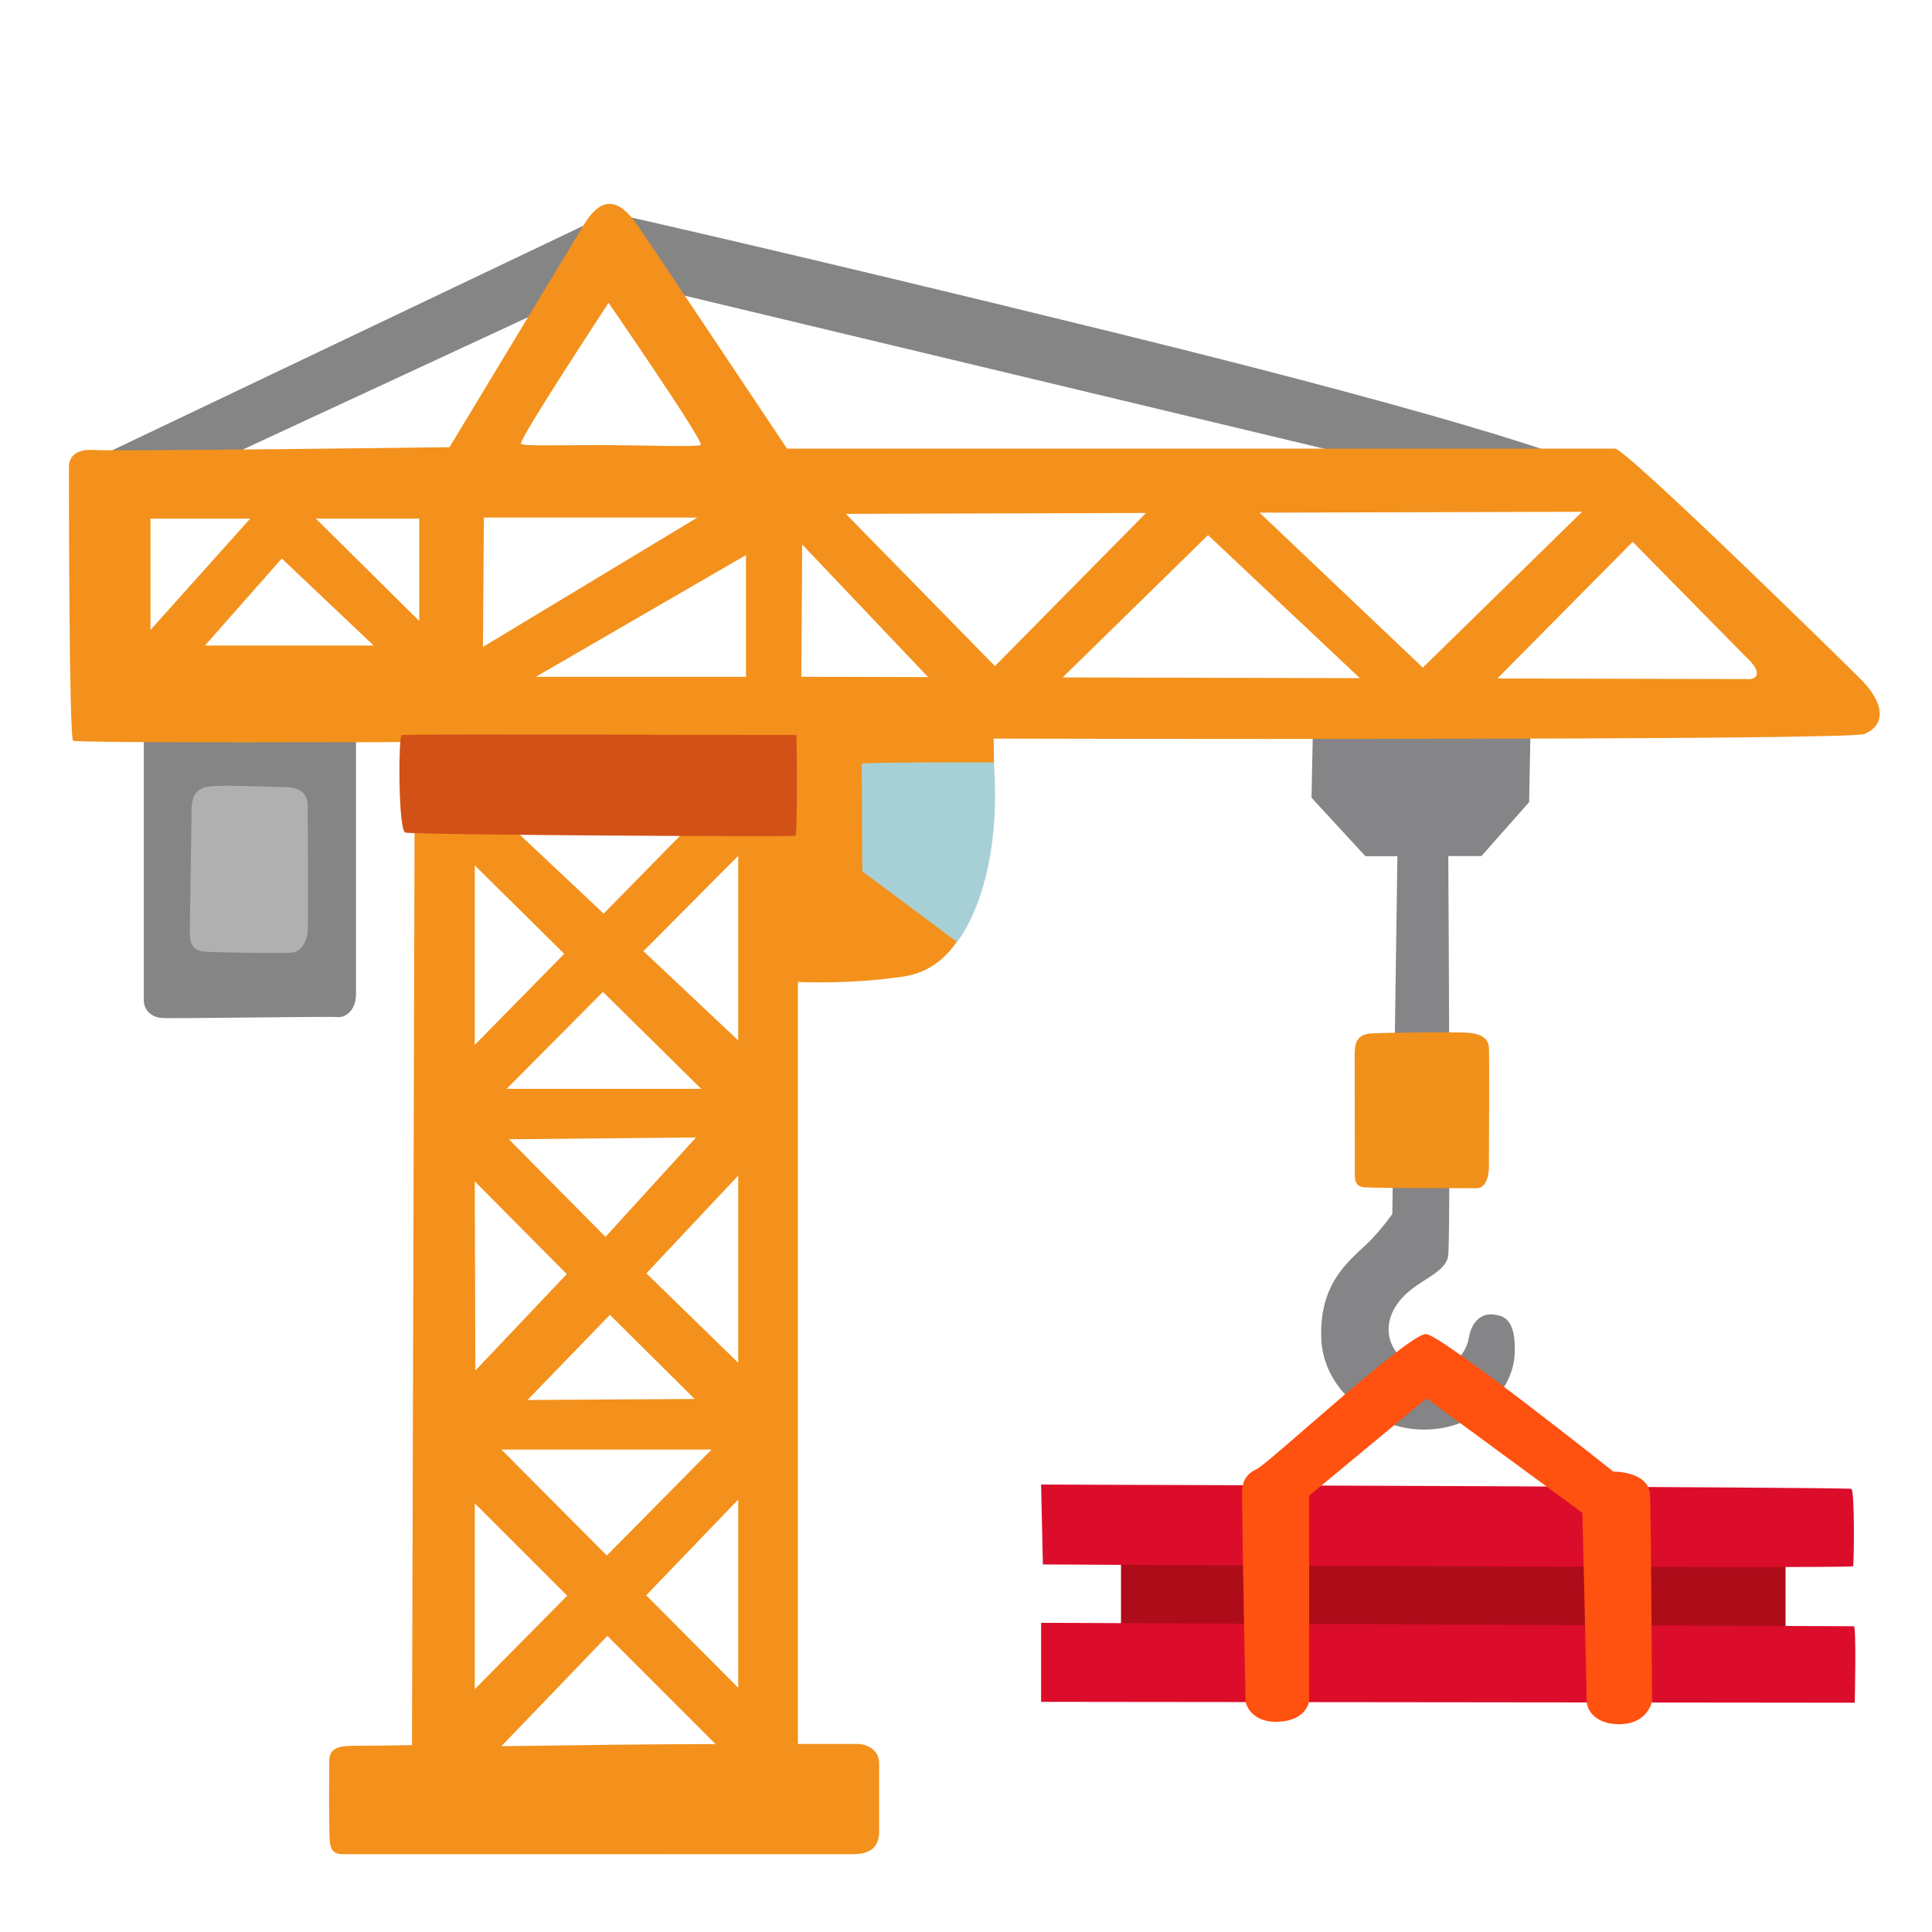 <svg width="62" height="62" viewBox="0 0 62 62" fill="none" xmlns="http://www.w3.org/2000/svg">
<g id="noto:building-construction">
<path id="Vector" d="M3.33 14.58L19.592 6.829C19.592 6.829 25.051 8.042 35.688 10.654C48.072 13.697 50.57 14.805 50.57 14.805L46.84 15.832L43.807 14.714L19.64 8.93L6.668 14.948L3.822 15.368L3.33 14.58ZM4.614 23.172V32.09C4.614 32.381 4.815 32.639 5.192 32.667C5.57 32.696 10.532 32.61 10.819 32.639C11.105 32.667 11.425 32.41 11.425 31.889V23.206C11.425 23.206 9.696 21.907 9.491 21.936C9.285 21.964 4.614 23.172 4.614 23.172Z" fill="#858585"/>
<path id="Vector_2" d="M6.725 25.236C6.324 25.284 6.147 25.522 6.147 25.986C6.147 26.449 6.09 29.563 6.09 29.878C6.09 30.193 6.119 30.513 6.582 30.542C7.045 30.571 9.123 30.599 9.381 30.571C9.639 30.542 9.844 30.256 9.873 29.878C9.901 29.501 9.873 26.129 9.873 25.866C9.873 25.403 9.557 25.26 9.151 25.26C8.745 25.26 7.184 25.178 6.725 25.236Z" fill="#B0B0B0"/>
<path id="Vector_3" d="M49.071 25.742L49.128 22.771L42.145 22.8L42.088 25.599L43.817 27.476H44.844C44.806 30.251 44.681 38.958 44.681 38.958C44.681 38.958 44.29 39.517 43.846 39.937C43.268 40.486 42.317 41.207 42.403 42.994C42.484 44.637 44.103 45.878 45.694 45.878C47.394 45.878 48.55 44.637 48.607 43.457C48.665 42.272 48.201 42.225 47.943 42.186C47.537 42.129 47.222 42.416 47.136 42.936C47.05 43.457 46.53 44.121 45.636 43.915C44.743 43.71 44.166 42.731 44.887 41.78C45.403 41.097 46.386 40.887 46.472 40.309C46.549 39.813 46.492 30.108 46.477 27.471H47.542L49.071 25.742Z" fill="#858587"/>
<path id="Vector_4" d="M43.913 33.173C43.554 33.231 43.473 33.479 43.473 33.809L43.478 37.634C43.478 37.854 43.478 38.074 43.784 38.102C44.089 38.131 47.232 38.131 47.394 38.131C47.643 38.131 47.781 37.825 47.781 37.443C47.781 37.056 47.8 33.833 47.781 33.613C47.752 33.255 47.423 33.173 47.146 33.145C46.869 33.111 44.161 33.135 43.913 33.173Z" fill="#F1901B"/>
<path id="Vector_5" d="M35.974 49.737H57.3V53.047H35.974V49.737Z" fill="#AF0C1A"/>
<path id="Vector_6" d="M33.41 47.641L33.467 50.205C33.467 50.205 59.44 50.344 59.468 50.263C59.497 50.181 59.526 47.836 59.411 47.779C59.301 47.722 33.41 47.641 33.41 47.641ZM33.41 52.078V54.614L59.521 54.642C59.521 54.642 59.578 52.188 59.492 52.188C59.411 52.192 33.41 52.078 33.41 52.078Z" fill="#DC0D2A"/>
<path id="Vector_7" d="M40.33 47.144C39.781 47.397 39.857 47.832 39.862 48.276C39.881 50.215 39.972 54.619 39.972 54.619C39.972 54.619 40.101 55.254 40.937 55.254C41.935 55.254 42.011 54.59 42.011 54.59V47.999L45.78 44.875L50.78 48.548C50.78 48.548 50.919 54.256 50.919 54.585C50.919 54.915 51.248 55.359 52.022 55.33C52.906 55.297 53.016 54.585 53.016 54.585C53.016 54.585 52.982 48.472 52.953 47.965C52.906 47.211 51.774 47.225 51.774 47.225C51.774 47.225 46.257 42.836 45.761 42.812C45.211 42.788 40.712 46.967 40.33 47.144Z" fill="#FF510F"/>
<path id="Vector_8" d="M59.788 21.873C59.53 21.601 52.184 14.398 51.831 14.398H25.257C25.257 14.398 21.001 8.017 20.457 7.229C19.845 6.341 19.296 6.293 18.742 7.206C18.518 7.578 14.425 14.351 14.425 14.351C14.425 14.351 3.63 14.489 3.01 14.441C2.389 14.398 2.212 14.709 2.212 14.972C2.212 15.239 2.212 23.683 2.346 23.769C2.479 23.855 13.312 23.812 13.312 23.812L13.221 56.003C13.221 56.003 12.256 56.022 11.592 56.022C10.928 56.022 10.561 56.032 10.565 56.538C10.565 56.806 10.556 57.952 10.565 58.353C10.585 59.117 10.503 59.509 11.009 59.504C11.454 59.499 26.532 59.504 27.372 59.504C28.213 59.504 28.213 58.974 28.213 58.706V56.586C28.213 56.146 27.817 55.965 27.506 55.965H25.605V31.511C25.605 31.511 27.244 31.602 29.011 31.334C30.778 31.067 31.351 29.109 31.662 27.695C31.972 26.281 31.886 23.702 31.886 23.702C31.886 23.702 59.253 23.774 59.831 23.554C60.404 23.33 60.576 22.718 59.788 21.873ZM4.829 16.643H8.029L4.829 20.216V16.643ZM6.577 20.717L9.042 17.923L11.993 20.717H6.577ZM13.455 19.929L10.136 16.643H13.455V19.929ZM22.835 46.518L19.473 49.918L16.091 46.518H22.835ZM16.927 44.927L19.573 42.195L22.291 44.894L16.927 44.927ZM19.372 29.319L15.561 25.732H22.892L19.372 29.319ZM23.69 27.466V33.388L20.648 30.523L23.69 27.466ZM22.501 34.941H16.259L19.349 31.831L22.501 34.941ZM23.69 37.725V43.733L20.743 40.863L23.69 37.725ZM22.338 36.502L19.43 39.693L16.33 36.56L22.338 36.502ZM23.934 21.72H17.195L23.939 17.813V21.72H23.934ZM19.53 9.718C19.53 9.718 22.568 14.126 22.491 14.274C22.453 14.351 20.906 14.293 19.435 14.284C18.049 14.279 16.731 14.327 16.717 14.236C16.679 14.055 19.53 9.718 19.53 9.718ZM15.528 16.61H22.377L15.499 20.76L15.528 16.61ZM15.236 27.771L18.107 30.608L15.236 33.532V27.771ZM15.236 37.911L18.188 40.887L15.255 43.982L15.236 37.911ZM15.236 48.242L18.202 51.208L15.236 54.207V48.242ZM16.091 56.037L19.492 52.498L22.964 55.97C21.412 55.965 17.758 56.013 16.091 56.037ZM23.69 54.164L20.738 51.194L23.69 48.123V54.164ZM25.715 21.72L25.744 17.474L29.785 21.73C27.315 21.72 25.715 21.72 25.715 21.72ZM31.929 21.376L27.143 16.49L36.777 16.462L31.929 21.376ZM34.102 21.739L38.768 17.173L43.64 21.763C40.43 21.754 37.049 21.744 34.102 21.739ZM40.421 16.452L50.771 16.424L45.66 21.424L40.421 16.452ZM56.153 21.792C56.106 21.792 52.633 21.782 48.053 21.773C49.171 20.645 51.454 18.339 52.395 17.388C53.66 18.673 55.781 20.832 56.115 21.166C56.598 21.644 56.301 21.792 56.153 21.792Z" fill="#F3911C"/>
<path id="Vector_9" d="M25.562 23.588C25.562 23.588 25.6 26.784 25.524 26.822C25.448 26.86 13.235 26.793 13.006 26.717C12.777 26.64 12.781 23.627 12.891 23.588C13.001 23.55 25.562 23.588 25.562 23.588Z" fill="#D15116"/>
<path id="Vector_10" d="M27.654 24.51L27.673 27.963L30.711 30.227C30.711 30.227 31.437 29.382 31.767 27.5C32.044 25.928 31.891 24.467 31.891 24.467C31.891 24.467 27.702 24.453 27.654 24.51Z" fill="#A7D0D6"/>
</g>
</svg>
